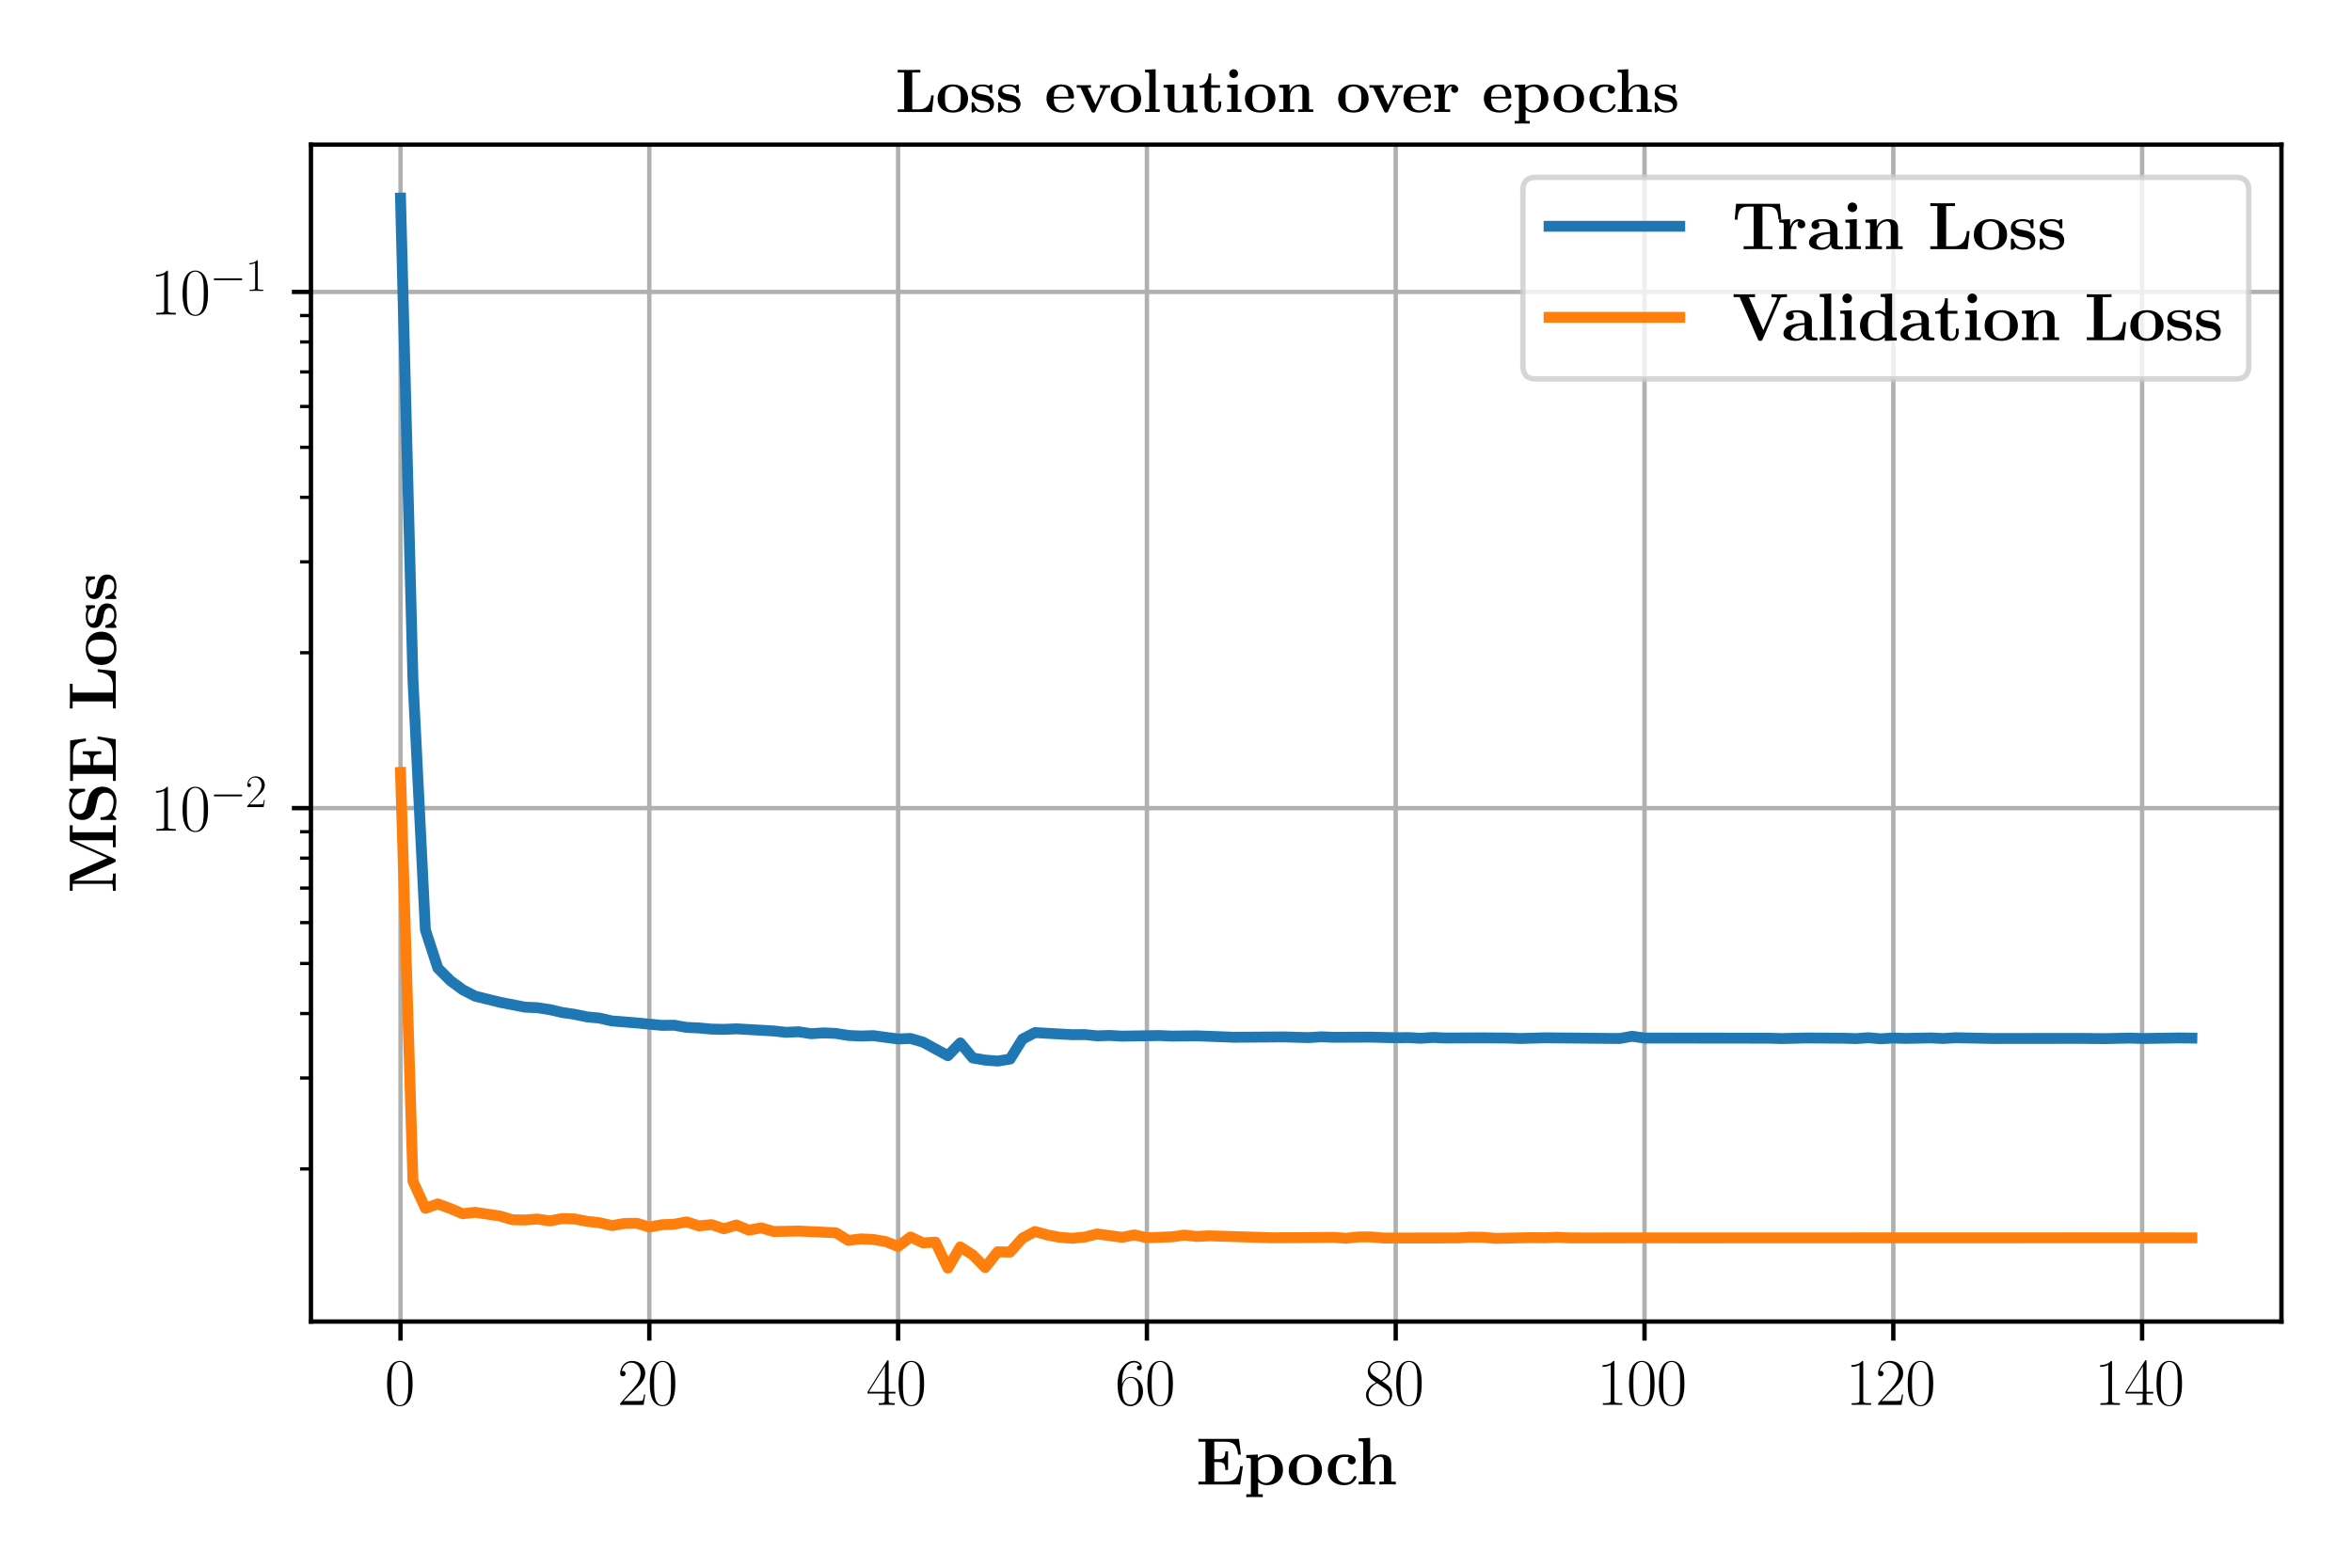 <?xml version="1.0" encoding="utf-8" standalone="no"?>
<!DOCTYPE svg PUBLIC "-//W3C//DTD SVG 1.1//EN"
  "http://www.w3.org/Graphics/SVG/1.1/DTD/svg11.dtd">
<svg xmlns:xlink="http://www.w3.org/1999/xlink" width="432pt" height="288pt" viewBox="0 0 432 288" xmlns="http://www.w3.org/2000/svg" version="1.1">
 <defs>
  <style type="text/css">*{stroke-linejoin: round; stroke-linecap: butt}</style>
 </defs>
 <g id="figure_1">
  <g id="patch_1">
   <path d="M 0 288 
L 432 288 
L 432 0 
L 0 0 
z
" style="fill: #ffffff"/>
  </g>
  <g id="axes_1">
   <g id="patch_2">
    <path d="M 57.113 242.786 
L 419.04 242.786 
L 419.04 26.57 
L 57.113 26.57 
z
" style="fill: #ffffff"/>
   </g>
   <g id="matplotlib.axis_1">
    <g id="xtick_1">
     <g id="line2d_1">
      <path d="M 73.565 242.786 
L 73.565 26.57 
" clip-path="url(#p90c36422e4)" style="fill: none; stroke: #b0b0b0; stroke-width: 0.8; stroke-linecap: square"/>
     </g>
     <g id="line2d_2">
      <defs>
       <path id="m8ba333378e" d="M 0 0 
L 0 3.5 
" style="stroke: #000000; stroke-width: 0.8"/>
      </defs>
      <g>
       <use xlink:href="#m8ba333378e" x="73.565" y="242.786" style="stroke: #000000; stroke-width: 0.8"/>
      </g>
     </g>
     <g id="text_1">
      <!-- $\mathdefault{0}$ -->
      <g transform="translate(70.638 258.089) scale(0.12 -0.12)">
       <defs>
        <path id="CMR17-30" d="M 2688 2038 
C 2688 2430 2682 3099 2413 3613 
C 2176 4063 1798 4224 1466 4224 
C 1158 4224 768 4082 525 3620 
C 269 3137 243 2539 243 2038 
C 243 1671 250 1112 448 623 
C 723 -39 1216 -128 1466 -128 
C 1760 -128 2208 -7 2470 604 
C 2662 1048 2688 1568 2688 2038 
z
M 1466 -26 
C 1056 -26 813 328 723 816 
C 653 1196 653 1749 653 2109 
C 653 2604 653 3015 736 3407 
C 858 3954 1216 4121 1466 4121 
C 1728 4121 2067 3947 2189 3420 
C 2272 3054 2278 2623 2278 2109 
C 2278 1691 2278 1176 2202 797 
C 2067 96 1690 -26 1466 -26 
z
" transform="scale(0.016)"/>
       </defs>
       <use xlink:href="#CMR17-30" transform="scale(0.996)"/>
      </g>
     </g>
    </g>
    <g id="xtick_2">
     <g id="line2d_3">
      <path d="M 119.262 242.786 
L 119.262 26.57 
" clip-path="url(#p90c36422e4)" style="fill: none; stroke: #b0b0b0; stroke-width: 0.8; stroke-linecap: square"/>
     </g>
     <g id="line2d_4">
      <g>
       <use xlink:href="#m8ba333378e" x="119.262" y="242.786" style="stroke: #000000; stroke-width: 0.8"/>
      </g>
     </g>
     <g id="text_2">
      <!-- $\mathdefault{20}$ -->
      <g transform="translate(113.409 258.089) scale(0.12 -0.12)">
       <defs>
        <path id="CMR17-32" d="M 2669 990 
L 2554 990 
C 2490 537 2438 460 2413 422 
C 2381 371 1920 371 1830 371 
L 602 371 
C 832 620 1280 1073 1824 1596 
C 2214 1966 2669 2400 2669 3033 
C 2669 3788 2067 4224 1395 4224 
C 691 4224 262 3603 262 3027 
C 262 2777 448 2745 525 2745 
C 589 2745 781 2783 781 3007 
C 781 3206 614 3264 525 3264 
C 486 3264 448 3257 422 3244 
C 544 3788 915 4057 1306 4057 
C 1862 4057 2227 3616 2227 3033 
C 2227 2477 1901 1998 1536 1583 
L 262 147 
L 262 0 
L 2515 0 
L 2669 990 
z
" transform="scale(0.016)"/>
       </defs>
       <use xlink:href="#CMR17-32" transform="scale(0.996)"/>
       <use xlink:href="#CMR17-30" transform="translate(45.69 0) scale(0.996)"/>
      </g>
     </g>
    </g>
    <g id="xtick_3">
     <g id="line2d_5">
      <path d="M 164.96 242.786 
L 164.96 26.57 
" clip-path="url(#p90c36422e4)" style="fill: none; stroke: #b0b0b0; stroke-width: 0.8; stroke-linecap: square"/>
     </g>
     <g id="line2d_6">
      <g>
       <use xlink:href="#m8ba333378e" x="164.96" y="242.786" style="stroke: #000000; stroke-width: 0.8"/>
      </g>
     </g>
     <g id="text_3">
      <!-- $\mathdefault{40}$ -->
      <g transform="translate(159.107 258.089) scale(0.12 -0.12)">
       <defs>
        <path id="CMR17-34" d="M 2150 4147 
C 2150 4281 2144 4288 2029 4288 
L 128 1254 
L 128 1088 
L 1779 1088 
L 1779 460 
C 1779 230 1766 166 1318 166 
L 1197 166 
L 1197 0 
C 1402 12 1747 12 1965 12 
C 2182 12 2528 12 2733 0 
L 2733 166 
L 2611 166 
C 2163 166 2150 230 2150 460 
L 2150 1088 
L 2803 1088 
L 2803 1254 
L 2150 1254 
L 2150 4147 
z
M 1798 3723 
L 1798 1254 
L 256 1254 
L 1798 3723 
z
" transform="scale(0.016)"/>
       </defs>
       <use xlink:href="#CMR17-34" transform="scale(0.996)"/>
       <use xlink:href="#CMR17-30" transform="translate(45.69 0) scale(0.996)"/>
      </g>
     </g>
    </g>
    <g id="xtick_4">
     <g id="line2d_7">
      <path d="M 210.658 242.786 
L 210.658 26.57 
" clip-path="url(#p90c36422e4)" style="fill: none; stroke: #b0b0b0; stroke-width: 0.8; stroke-linecap: square"/>
     </g>
     <g id="line2d_8">
      <g>
       <use xlink:href="#m8ba333378e" x="210.658" y="242.786" style="stroke: #000000; stroke-width: 0.8"/>
      </g>
     </g>
     <g id="text_4">
      <!-- $\mathdefault{60}$ -->
      <g transform="translate(204.805 258.089) scale(0.12 -0.12)">
       <defs>
        <path id="CMR17-36" d="M 678 2198 
C 678 3712 1395 4076 1811 4076 
C 1946 4076 2272 4049 2400 3782 
C 2298 3782 2106 3782 2106 3558 
C 2106 3385 2246 3328 2336 3328 
C 2394 3328 2566 3353 2566 3571 
C 2566 3987 2246 4224 1805 4224 
C 1043 4224 243 3411 243 2011 
C 243 257 966 -128 1478 -128 
C 2099 -128 2688 431 2688 1295 
C 2688 2101 2170 2688 1517 2688 
C 1126 2688 838 2430 678 1979 
L 678 2198 
z
M 1478 25 
C 691 25 691 1212 691 1450 
C 691 1914 909 2585 1504 2585 
C 1613 2585 1926 2585 2138 2140 
C 2253 1889 2253 1624 2253 1302 
C 2253 954 2253 696 2118 438 
C 1978 173 1773 25 1478 25 
z
" transform="scale(0.016)"/>
       </defs>
       <use xlink:href="#CMR17-36" transform="scale(0.996)"/>
       <use xlink:href="#CMR17-30" transform="translate(45.69 0) scale(0.996)"/>
      </g>
     </g>
    </g>
    <g id="xtick_5">
     <g id="line2d_9">
      <path d="M 256.356 242.786 
L 256.356 26.57 
" clip-path="url(#p90c36422e4)" style="fill: none; stroke: #b0b0b0; stroke-width: 0.8; stroke-linecap: square"/>
     </g>
     <g id="line2d_10">
      <g>
       <use xlink:href="#m8ba333378e" x="256.356" y="242.786" style="stroke: #000000; stroke-width: 0.8"/>
      </g>
     </g>
     <g id="text_5">
      <!-- $\mathdefault{80}$ -->
      <g transform="translate(250.503 258.089) scale(0.12 -0.12)">
       <defs>
        <path id="CMR17-38" d="M 1741 2289 
C 2144 2494 2554 2803 2554 3298 
C 2554 3884 1990 4224 1472 4224 
C 890 4224 378 3800 378 3215 
C 378 3054 416 2777 666 2533 
C 730 2469 998 2276 1171 2154 
C 883 2006 211 1652 211 945 
C 211 282 838 -128 1459 -128 
C 2144 -128 2720 366 2720 1022 
C 2720 1607 2330 1877 2074 2051 
L 1741 2289 
z
M 902 2855 
C 851 2887 595 3086 595 3388 
C 595 3781 998 4076 1459 4076 
C 1965 4076 2336 3716 2336 3298 
C 2336 2700 1670 2359 1638 2359 
C 1632 2359 1626 2359 1574 2398 
L 902 2855 
z
M 2080 1536 
C 2176 1466 2483 1253 2483 861 
C 2483 385 2010 25 1472 25 
C 890 25 448 443 448 951 
C 448 1459 838 1884 1280 2083 
L 2080 1536 
z
" transform="scale(0.016)"/>
       </defs>
       <use xlink:href="#CMR17-38" transform="scale(0.996)"/>
       <use xlink:href="#CMR17-30" transform="translate(45.69 0) scale(0.996)"/>
      </g>
     </g>
    </g>
    <g id="xtick_6">
     <g id="line2d_11">
      <path d="M 302.054 242.786 
L 302.054 26.57 
" clip-path="url(#p90c36422e4)" style="fill: none; stroke: #b0b0b0; stroke-width: 0.8; stroke-linecap: square"/>
     </g>
     <g id="line2d_12">
      <g>
       <use xlink:href="#m8ba333378e" x="302.054" y="242.786" style="stroke: #000000; stroke-width: 0.8"/>
      </g>
     </g>
     <g id="text_6">
      <!-- $\mathdefault{100}$ -->
      <g transform="translate(293.274 258.089) scale(0.12 -0.12)">
       <defs>
        <path id="CMR17-31" d="M 1702 4083 
C 1702 4217 1696 4224 1606 4224 
C 1357 3927 979 3833 621 3820 
C 602 3820 570 3820 563 3808 
C 557 3795 557 3782 557 3648 
C 755 3648 1088 3686 1344 3839 
L 1344 467 
C 1344 243 1331 166 781 166 
L 589 166 
L 589 0 
C 896 6 1216 12 1523 12 
C 1830 12 2150 6 2458 0 
L 2458 166 
L 2266 166 
C 1715 166 1702 236 1702 467 
L 1702 4083 
z
" transform="scale(0.016)"/>
       </defs>
       <use xlink:href="#CMR17-31" transform="scale(0.996)"/>
       <use xlink:href="#CMR17-30" transform="translate(45.69 0) scale(0.996)"/>
       <use xlink:href="#CMR17-30" transform="translate(91.381 0) scale(0.996)"/>
      </g>
     </g>
    </g>
    <g id="xtick_7">
     <g id="line2d_13">
      <path d="M 347.751 242.786 
L 347.751 26.57 
" clip-path="url(#p90c36422e4)" style="fill: none; stroke: #b0b0b0; stroke-width: 0.8; stroke-linecap: square"/>
     </g>
     <g id="line2d_14">
      <g>
       <use xlink:href="#m8ba333378e" x="347.751" y="242.786" style="stroke: #000000; stroke-width: 0.8"/>
      </g>
     </g>
     <g id="text_7">
      <!-- $\mathdefault{120}$ -->
      <g transform="translate(338.972 258.089) scale(0.12 -0.12)">
       <use xlink:href="#CMR17-31" transform="scale(0.996)"/>
       <use xlink:href="#CMR17-32" transform="translate(45.69 0) scale(0.996)"/>
       <use xlink:href="#CMR17-30" transform="translate(91.381 0) scale(0.996)"/>
      </g>
     </g>
    </g>
    <g id="xtick_8">
     <g id="line2d_15">
      <path d="M 393.449 242.786 
L 393.449 26.57 
" clip-path="url(#p90c36422e4)" style="fill: none; stroke: #b0b0b0; stroke-width: 0.8; stroke-linecap: square"/>
     </g>
     <g id="line2d_16">
      <g>
       <use xlink:href="#m8ba333378e" x="393.449" y="242.786" style="stroke: #000000; stroke-width: 0.8"/>
      </g>
     </g>
     <g id="text_8">
      <!-- $\mathdefault{140}$ -->
      <g transform="translate(384.67 258.089) scale(0.12 -0.12)">
       <use xlink:href="#CMR17-31" transform="scale(0.996)"/>
       <use xlink:href="#CMR17-34" transform="translate(45.69 0) scale(0.996)"/>
       <use xlink:href="#CMR17-30" transform="translate(91.381 0) scale(0.996)"/>
      </g>
     </g>
    </g>
    <g id="text_9">
     <!-- \textbf{Epoch} -->
     <g transform="translate(219.653 272.715) scale(0.12 -0.12)">
      <defs>
       <path id="CMBX12-45" d="M 4518 1753 
L 4250 1753 
C 4115 783 3878 275 2765 275 
L 1766 275 
L 1766 2156 
L 2144 2156 
C 2758 2156 2822 1889 2822 1395 
L 3091 1395 
L 3091 3177 
L 2822 3177 
C 2822 2699 2758 2432 2144 2432 
L 1766 2432 
L 1766 4108 
L 2765 4108 
C 3744 4108 3955 3694 4051 2871 
L 4320 2871 
L 4134 4383 
L 243 4383 
L 243 4108 
L 922 4108 
L 922 275 
L 243 275 
L 243 0 
L 4243 0 
L 4518 1753 
z
" transform="scale(0.016)"/>
       <path id="CMBX12-70" d="M 1805 -941 
L 1363 -941 
L 1363 237 
C 1523 96 1805 -64 2189 -64 
C 3066 -64 3750 470 3750 1414 
C 3750 2306 3155 2880 2291 2880 
C 1914 2880 1587 2751 1331 2546 
L 1331 2880 
L 224 2828 
L 224 2552 
C 621 2552 666 2552 666 2300 
L 666 -941 
L 224 -941 
L 224 -1216 
C 371 -1204 832 -1204 1011 -1204 
C 1190 -1204 1658 -1204 1805 -1216 
L 1805 -941 
z
M 1363 2235 
C 1600 2546 1939 2649 2189 2649 
C 2605 2649 2982 2268 2982 1414 
C 2982 476 2522 147 2112 147 
C 1837 147 1562 289 1363 593 
L 1363 2235 
z
" transform="scale(0.016)"/>
       <path id="CMBX12-6f" d="M 3392 1379 
C 3392 2245 2803 2880 1798 2880 
C 755 2880 198 2213 198 1379 
C 198 538 787 -64 1792 -64 
C 2835 -64 3392 570 3392 1379 
z
M 1798 166 
C 966 166 966 917 966 1443 
C 966 1744 966 2065 1088 2296 
C 1229 2553 1517 2668 1792 2668 
C 2157 2668 2387 2495 2496 2315 
C 2624 2084 2624 1751 2624 1443 
C 2624 910 2624 166 1798 166 
z
" transform="scale(0.016)"/>
       <path id="CMBX12-63" d="M 2995 724 
C 2995 801 2925 801 2861 801 
C 2758 801 2752 795 2720 718 
C 2675 596 2502 166 1914 166 
C 1011 166 1011 1141 1011 1430 
C 1011 1808 1018 2649 1856 2649 
C 1901 2649 2278 2636 2278 2604 
C 2278 2598 2272 2591 2259 2585 
C 2240 2566 2157 2469 2157 2309 
C 2157 2039 2374 1930 2534 1930 
C 2669 1930 2912 2014 2912 2315 
C 2912 2841 2176 2880 1830 2880 
C 691 2880 243 2136 243 1398 
C 243 525 851 -64 1792 -64 
C 2797 -64 2995 679 2995 724 
z
" transform="scale(0.016)"/>
       <path id="CMBX12-68" d="M 3398 1958 
C 3398 2566 3136 2880 2432 2880 
C 1786 2880 1472 2425 1382 2233 
L 1376 2233 
L 1376 4480 
L 269 4428 
L 269 4153 
C 666 4153 710 4153 710 3896 
L 710 275 
L 269 275 
L 269 0 
C 416 12 877 12 1056 12 
C 1235 12 1702 12 1850 0 
L 1850 275 
L 1408 275 
L 1408 1638 
C 1408 2329 1920 2668 2330 2668 
C 2566 2668 2701 2515 2701 2028 
L 2701 275 
L 2259 275 
L 2259 0 
C 2406 12 2867 12 3046 12 
C 3226 12 3693 12 3840 0 
L 3840 275 
L 3398 275 
L 3398 1958 
z
" transform="scale(0.016)"/>
      </defs>
      <use xlink:href="#CMBX12-45" transform="scale(0.996)"/>
      <use xlink:href="#CMBX12-70" transform="translate(73.567 0) scale(0.996)"/>
      <use xlink:href="#CMBX12-6f" transform="translate(138.947 0) scale(0.996)"/>
      <use xlink:href="#CMBX12-63" transform="translate(198.1 0) scale(0.996)"/>
      <use xlink:href="#CMBX12-68" transform="translate(244.8 0) scale(0.996)"/>
     </g>
    </g>
   </g>
   <g id="matplotlib.axis_2">
    <g id="ytick_1">
     <g id="line2d_17">
      <path d="M 57.113 148.459 
L 419.04 148.459 
" clip-path="url(#p90c36422e4)" style="fill: none; stroke: #b0b0b0; stroke-width: 0.8; stroke-linecap: square"/>
     </g>
     <g id="line2d_18">
      <defs>
       <path id="ma8c84642c5" d="M 0 0 
L -3.5 0 
" style="stroke: #000000; stroke-width: 0.8"/>
      </defs>
      <g>
       <use xlink:href="#ma8c84642c5" x="57.113" y="148.459" style="stroke: #000000; stroke-width: 0.8"/>
      </g>
     </g>
     <g id="text_10">
      <!-- $\mathdefault{10^{-2}}$ -->
      <g transform="translate(27.587 152.61) scale(0.12 -0.12)">
       <defs>
        <path id="CMSY10-0" d="M 4218 1472 
C 4326 1472 4442 1472 4442 1600 
C 4442 1728 4326 1728 4218 1728 
L 755 1728 
C 646 1728 531 1728 531 1600 
C 531 1472 646 1472 755 1472 
L 4218 1472 
z
" transform="scale(0.016)"/>
       </defs>
       <use xlink:href="#CMR17-31" transform="scale(0.996)"/>
       <use xlink:href="#CMR17-30" transform="translate(45.69 0) scale(0.996)"/>
       <use xlink:href="#CMSY10-0" transform="translate(91.381 36.154) scale(0.697)"/>
       <use xlink:href="#CMR17-32" transform="translate(145.622 36.154) scale(0.697)"/>
      </g>
     </g>
    </g>
    <g id="ytick_2">
     <g id="line2d_19">
      <path d="M 57.113 53.633 
L 419.04 53.633 
" clip-path="url(#p90c36422e4)" style="fill: none; stroke: #b0b0b0; stroke-width: 0.8; stroke-linecap: square"/>
     </g>
     <g id="line2d_20">
      <g>
       <use xlink:href="#ma8c84642c5" x="57.113" y="53.633" style="stroke: #000000; stroke-width: 0.8"/>
      </g>
     </g>
     <g id="text_11">
      <!-- $\mathdefault{10^{-1}}$ -->
      <g transform="translate(27.587 57.784) scale(0.12 -0.12)">
       <use xlink:href="#CMR17-31" transform="scale(0.996)"/>
       <use xlink:href="#CMR17-30" transform="translate(45.69 0) scale(0.996)"/>
       <use xlink:href="#CMSY10-0" transform="translate(91.381 36.154) scale(0.697)"/>
       <use xlink:href="#CMR17-31" transform="translate(145.622 36.154) scale(0.697)"/>
      </g>
     </g>
    </g>
    <g id="ytick_3">
     <g id="line2d_21">
      <defs>
       <path id="m2c2a818f46" d="M 0 0 
L -2 0 
" style="stroke: #000000; stroke-width: 0.6"/>
      </defs>
      <g>
       <use xlink:href="#m2c2a818f46" x="57.113" y="214.739" style="stroke: #000000; stroke-width: 0.6"/>
      </g>
     </g>
    </g>
    <g id="ytick_4">
     <g id="line2d_22">
      <g>
       <use xlink:href="#m2c2a818f46" x="57.113" y="198.041" style="stroke: #000000; stroke-width: 0.6"/>
      </g>
     </g>
    </g>
    <g id="ytick_5">
     <g id="line2d_23">
      <g>
       <use xlink:href="#m2c2a818f46" x="57.113" y="186.194" style="stroke: #000000; stroke-width: 0.6"/>
      </g>
     </g>
    </g>
    <g id="ytick_6">
     <g id="line2d_24">
      <g>
       <use xlink:href="#m2c2a818f46" x="57.113" y="177.004" style="stroke: #000000; stroke-width: 0.6"/>
      </g>
     </g>
    </g>
    <g id="ytick_7">
     <g id="line2d_25">
      <g>
       <use xlink:href="#m2c2a818f46" x="57.113" y="169.496" style="stroke: #000000; stroke-width: 0.6"/>
      </g>
     </g>
    </g>
    <g id="ytick_8">
     <g id="line2d_26">
      <g>
       <use xlink:href="#m2c2a818f46" x="57.113" y="163.147" style="stroke: #000000; stroke-width: 0.6"/>
      </g>
     </g>
    </g>
    <g id="ytick_9">
     <g id="line2d_27">
      <g>
       <use xlink:href="#m2c2a818f46" x="57.113" y="157.648" style="stroke: #000000; stroke-width: 0.6"/>
      </g>
     </g>
    </g>
    <g id="ytick_10">
     <g id="line2d_28">
      <g>
       <use xlink:href="#m2c2a818f46" x="57.113" y="152.798" style="stroke: #000000; stroke-width: 0.6"/>
      </g>
     </g>
    </g>
    <g id="ytick_11">
     <g id="line2d_29">
      <g>
       <use xlink:href="#m2c2a818f46" x="57.113" y="119.913" style="stroke: #000000; stroke-width: 0.6"/>
      </g>
     </g>
    </g>
    <g id="ytick_12">
     <g id="line2d_30">
      <g>
       <use xlink:href="#m2c2a818f46" x="57.113" y="103.215" style="stroke: #000000; stroke-width: 0.6"/>
      </g>
     </g>
    </g>
    <g id="ytick_13">
     <g id="line2d_31">
      <g>
       <use xlink:href="#m2c2a818f46" x="57.113" y="91.368" style="stroke: #000000; stroke-width: 0.6"/>
      </g>
     </g>
    </g>
    <g id="ytick_14">
     <g id="line2d_32">
      <g>
       <use xlink:href="#m2c2a818f46" x="57.113" y="82.178" style="stroke: #000000; stroke-width: 0.6"/>
      </g>
     </g>
    </g>
    <g id="ytick_15">
     <g id="line2d_33">
      <g>
       <use xlink:href="#m2c2a818f46" x="57.113" y="74.67" style="stroke: #000000; stroke-width: 0.6"/>
      </g>
     </g>
    </g>
    <g id="ytick_16">
     <g id="line2d_34">
      <g>
       <use xlink:href="#m2c2a818f46" x="57.113" y="68.321" style="stroke: #000000; stroke-width: 0.6"/>
      </g>
     </g>
    </g>
    <g id="ytick_17">
     <g id="line2d_35">
      <g>
       <use xlink:href="#m2c2a818f46" x="57.113" y="62.822" style="stroke: #000000; stroke-width: 0.6"/>
      </g>
     </g>
    </g>
    <g id="ytick_18">
     <g id="line2d_36">
      <g>
       <use xlink:href="#m2c2a818f46" x="57.113" y="57.972" style="stroke: #000000; stroke-width: 0.6"/>
      </g>
     </g>
    </g>
    <g id="text_12">
     <!-- \textbf{MSE Loss} -->
     <g transform="translate(21.262 164.157) rotate(-90) scale(0.12 -0.12)">
      <defs>
       <path id="CMBX12-4d" d="M 3411 816 
L 1875 4281 
C 1818 4416 1760 4416 1626 4416 
L 262 4416 
L 262 4140 
L 941 4140 
L 941 468 
C 941 326 934 320 768 294 
C 653 281 525 275 410 275 
L 262 275 
L 262 0 
C 410 12 909 12 1088 12 
C 1267 12 1773 12 1920 0 
L 1920 275 
L 1773 275 
C 1600 275 1587 275 1434 294 
C 1248 320 1242 326 1242 468 
L 1242 4063 
L 1248 4063 
L 2989 134 
C 3021 64 3059 0 3168 0 
C 3277 0 3315 64 3347 134 
L 5120 4140 
L 5126 4140 
L 5126 275 
L 4448 275 
L 4448 0 
C 4621 12 5286 12 5504 12 
C 5722 12 6387 12 6560 0 
L 6560 275 
L 5882 275 
L 5882 4140 
L 6560 4140 
L 6560 4416 
L 5197 4416 
C 5062 4416 5005 4416 4947 4281 
L 3411 816 
z
" transform="scale(0.016)"/>
       <path id="CMBX12-53" d="M 1626 2828 
C 992 2969 973 3430 973 3520 
C 973 3846 1184 4223 1805 4223 
C 2426 4223 2982 3923 3117 3084 
C 3136 2950 3136 2944 3258 2944 
C 3392 2944 3392 2963 3392 3110 
L 3392 4313 
C 3392 4435 3392 4480 3296 4480 
C 3251 4480 3232 4473 3174 4409 
L 2899 4096 
C 2739 4230 2419 4480 1798 4480 
C 883 4480 397 3904 397 3206 
C 397 2777 627 2476 717 2387 
C 1050 2054 1229 2016 1894 1868 
C 2534 1728 2611 1715 2752 1580 
C 2835 1497 3021 1318 3021 992 
C 3021 716 2886 211 2170 211 
C 1606 211 717 403 666 1337 
C 659 1452 659 1472 531 1472 
C 397 1472 397 1452 397 1305 
L 397 102 
C 397 -20 397 -64 493 -64 
C 538 -64 544 -58 608 0 
C 678 70 736 153 896 313 
C 1267 19 1792 -64 2176 -64 
C 3174 -64 3597 614 3597 1292 
C 3597 1894 3200 2470 2502 2630 
L 1626 2828 
z
" transform="scale(0.016)"/>
       <path id="CMBX12-4c" d="M 4019 1737 
L 3750 1737 
C 3706 1293 3603 275 2451 275 
L 1766 275 
L 1766 4140 
L 2618 4140 
L 2618 4416 
C 2304 4403 1734 4403 1395 4403 
C 1158 4403 429 4403 243 4416 
L 243 4140 
L 922 4140 
L 922 275 
L 243 275 
L 243 0 
L 3834 0 
L 4019 1737 
z
" transform="scale(0.016)"/>
       <path id="CMBX12-73" d="M 2413 2713 
C 2413 2835 2413 2880 2317 2880 
C 2278 2880 2266 2880 2170 2822 
C 2144 2803 2074 2758 2042 2739 
C 1862 2841 1626 2880 1395 2880 
C 1203 2880 243 2880 243 2046 
C 243 1372 1037 1231 1235 1199 
C 1408 1167 1619 1128 1645 1128 
C 1901 1071 2157 910 2157 641 
C 2157 147 1574 147 1440 147 
C 1114 147 710 249 531 872 
C 493 1000 486 1006 378 1006 
C 243 1006 243 987 243 840 
L 243 102 
C 243 -20 243 -64 339 -64 
C 384 -64 397 -64 525 38 
L 691 160 
C 979 -64 1325 -64 1440 -64 
C 1792 -64 2592 12 2592 865 
C 2592 1173 2426 1385 2298 1500 
C 2035 1719 1818 1757 1472 1821 
C 1062 1892 678 1962 678 2270 
C 678 2687 1248 2687 1382 2687 
C 2093 2687 2131 2238 2144 2078 
C 2150 1995 2202 1995 2278 1995 
C 2413 1995 2413 2014 2413 2161 
L 2413 2713 
z
" transform="scale(0.016)"/>
      </defs>
      <use xlink:href="#CMBX12-4d" transform="scale(0.996)"/>
      <use xlink:href="#CMBX12-53" transform="translate(106.314 0) scale(0.996)"/>
      <use xlink:href="#CMBX12-45" transform="translate(168.581 0) scale(0.996)"/>
      <use xlink:href="#CMBX12-4c" transform="translate(279.508 0) scale(0.996)"/>
      <use xlink:href="#CMBX12-6f" transform="translate(346.848 0) scale(0.996)"/>
      <use xlink:href="#CMBX12-73" transform="translate(402.888 0) scale(0.996)"/>
      <use xlink:href="#CMBX12-73" transform="translate(447.097 0) scale(0.996)"/>
     </g>
    </g>
   </g>
   <g id="line2d_37">
    <path d="M 73.565 36.398 
L 75.85 124.899 
L 78.134 170.831 
L 80.419 177.851 
L 82.704 180.143 
L 84.989 181.829 
L 87.274 183.006 
L 91.844 184.133 
L 96.414 185.022 
L 98.698 185.129 
L 100.983 185.479 
L 103.268 186.003 
L 105.553 186.346 
L 107.838 186.817 
L 110.123 187.034 
L 112.408 187.56 
L 116.978 187.927 
L 121.547 188.37 
L 123.832 188.343 
L 126.117 188.747 
L 128.402 188.846 
L 130.687 189.06 
L 132.972 189.104 
L 135.257 189.008 
L 142.111 189.399 
L 144.396 189.653 
L 146.681 189.543 
L 148.966 189.899 
L 151.251 189.753 
L 153.536 189.847 
L 155.821 190.223 
L 158.106 190.33 
L 160.39 190.259 
L 164.96 190.871 
L 167.245 190.778 
L 169.53 191.449 
L 174.1 193.943 
L 176.385 191.593 
L 178.67 194.358 
L 180.954 194.744 
L 183.239 194.929 
L 185.524 194.563 
L 187.809 190.887 
L 190.094 189.7 
L 196.949 190.081 
L 199.234 190.063 
L 201.518 190.296 
L 203.803 190.225 
L 206.088 190.35 
L 212.943 190.242 
L 215.228 190.343 
L 219.798 190.293 
L 226.652 190.555 
L 235.792 190.494 
L 240.362 190.621 
L 242.647 190.471 
L 244.931 190.561 
L 251.786 190.532 
L 256.356 190.648 
L 258.641 190.615 
L 260.926 190.742 
L 263.211 190.59 
L 265.495 190.695 
L 272.35 190.666 
L 276.92 190.7 
L 279.205 190.784 
L 283.775 190.655 
L 297.484 190.786 
L 299.769 190.375 
L 302.054 190.699 
L 324.903 190.726 
L 327.187 190.797 
L 331.757 190.684 
L 338.612 190.734 
L 340.897 190.805 
L 343.182 190.641 
L 345.467 190.839 
L 347.751 190.688 
L 350.036 190.77 
L 354.606 190.675 
L 356.891 190.787 
L 359.176 190.641 
L 366.031 190.782 
L 382.025 190.763 
L 386.595 190.811 
L 391.164 190.704 
L 393.449 190.784 
L 400.304 190.679 
L 402.589 190.711 
L 402.589 190.711 
" clip-path="url(#p90c36422e4)" style="fill: none; stroke: #1f77b4; stroke-width: 2; stroke-linecap: square"/>
   </g>
   <g id="line2d_38">
    <path d="M 73.565 141.904 
L 75.85 217.011 
L 78.134 221.977 
L 80.419 221.173 
L 82.704 222.013 
L 84.989 222.98 
L 87.274 222.714 
L 91.844 223.401 
L 94.129 224.082 
L 96.414 224.124 
L 98.698 223.948 
L 100.983 224.3 
L 103.268 223.857 
L 105.553 223.938 
L 107.838 224.379 
L 110.123 224.628 
L 112.408 225.155 
L 114.693 224.763 
L 116.978 224.73 
L 119.262 225.419 
L 121.547 225 
L 123.832 224.904 
L 126.117 224.477 
L 128.402 225.208 
L 130.687 224.977 
L 132.972 225.74 
L 135.257 225.043 
L 137.542 225.991 
L 139.826 225.574 
L 142.111 226.244 
L 146.681 226.156 
L 153.536 226.478 
L 155.821 227.884 
L 158.106 227.592 
L 160.39 227.702 
L 162.675 228.087 
L 164.96 228.986 
L 167.245 227.247 
L 169.53 228.328 
L 171.815 228.197 
L 174.1 232.958 
L 176.385 229.081 
L 178.67 230.537 
L 180.954 232.852 
L 183.239 229.967 
L 185.524 230.023 
L 187.809 227.454 
L 190.094 226.242 
L 192.379 226.877 
L 194.664 227.31 
L 196.949 227.483 
L 199.234 227.259 
L 201.518 226.691 
L 206.088 227.307 
L 208.373 226.863 
L 210.658 227.391 
L 215.228 227.216 
L 217.513 226.903 
L 219.798 227.149 
L 222.082 227.032 
L 233.507 227.388 
L 238.077 227.375 
L 244.931 227.311 
L 247.216 227.482 
L 249.501 227.237 
L 251.786 227.24 
L 254.071 227.439 
L 267.78 227.421 
L 270.065 227.271 
L 272.35 227.297 
L 274.635 227.5 
L 281.49 227.364 
L 283.775 227.398 
L 286.059 227.296 
L 288.344 227.418 
L 292.914 227.421 
L 299.769 227.41 
L 311.193 227.414 
L 375.17 227.401 
L 382.025 227.393 
L 402.589 227.411 
L 402.589 227.411 
" clip-path="url(#p90c36422e4)" style="fill: none; stroke: #ff7f0e; stroke-width: 2; stroke-linecap: square"/>
   </g>
   <g id="patch_3">
    <path d="M 57.113 242.786 
L 57.113 26.57 
" style="fill: none; stroke: #000000; stroke-width: 0.8; stroke-linejoin: miter; stroke-linecap: square"/>
   </g>
   <g id="patch_4">
    <path d="M 419.04 242.786 
L 419.04 26.57 
" style="fill: none; stroke: #000000; stroke-width: 0.8; stroke-linejoin: miter; stroke-linecap: square"/>
   </g>
   <g id="patch_5">
    <path d="M 57.113 242.786 
L 419.04 242.786 
" style="fill: none; stroke: #000000; stroke-width: 0.8; stroke-linejoin: miter; stroke-linecap: square"/>
   </g>
   <g id="patch_6">
    <path d="M 57.113 26.57 
L 419.04 26.57 
" style="fill: none; stroke: #000000; stroke-width: 0.8; stroke-linejoin: miter; stroke-linecap: square"/>
   </g>
   <g id="text_13">
    <!-- \textbf{Loss evolution over epochs} -->
    <g transform="translate(164.46 20.57) scale(0.11 -0.11)">
     <defs>
      <path id="CMBX12-65" d="M 2893 1408 
C 3040 1408 3078 1408 3078 1568 
C 3078 1758 3034 2232 2739 2529 
C 2470 2796 2112 2880 1741 2880 
C 742 2880 198 2232 198 1433 
C 198 523 858 -64 1824 -64 
C 2790 -64 3078 621 3078 731 
C 3078 829 2982 829 2944 829 
C 2842 829 2835 809 2797 725 
C 2630 302 2208 166 1901 166 
C 973 166 966 1043 966 1408 
L 2893 1408 
z
M 966 1593 
C 979 1852 986 2099 1120 2327 
C 1242 2529 1466 2668 1741 2668 
C 2426 2668 2483 1909 2490 1593 
L 966 1593 
z
" transform="scale(0.016)"/>
      <path id="CMBX12-76" d="M 3168 2393 
C 3213 2489 3238 2540 3642 2540 
L 3642 2816 
C 3411 2803 3398 2803 3136 2803 
C 2963 2803 2950 2803 2586 2816 
L 2586 2540 
C 2758 2540 2899 2508 2899 2463 
C 2899 2457 2899 2451 2867 2386 
L 2118 737 
L 1293 2540 
L 1645 2540 
L 1645 2816 
C 1498 2803 1050 2803 877 2803 
C 691 2803 320 2803 154 2816 
L 154 2540 
L 557 2540 
L 1683 89 
C 1741 -32 1754 -64 1901 -64 
C 2003 -64 2054 -52 2112 76 
L 3168 2393 
z
" transform="scale(0.016)"/>
      <path id="CMBX12-6c" d="M 1389 4480 
L 282 4428 
L 282 4153 
C 678 4153 723 4153 723 3901 
L 723 275 
L 282 275 
L 282 0 
C 429 12 883 12 1056 12 
C 1229 12 1683 12 1830 0 
L 1830 275 
L 1389 275 
L 1389 4480 
z
" transform="scale(0.016)"/>
      <path id="CMBX12-75" d="M 2259 2828 
L 2259 2553 
C 2656 2553 2701 2553 2701 2301 
L 2701 1033 
C 2701 541 2413 147 1914 147 
C 1434 147 1408 308 1408 664 
L 1408 2880 
L 269 2828 
L 269 2553 
C 666 2553 710 2553 710 2301 
L 710 768 
C 710 121 1139 -64 1824 -64 
C 1978 -64 2451 -64 2726 457 
L 2733 457 
L 2733 -64 
L 3840 -26 
L 3840 250 
C 3443 250 3398 250 3398 502 
L 3398 2880 
L 2259 2828 
z
" transform="scale(0.016)"/>
      <path id="CMBX12-74" d="M 1350 2540 
L 2272 2540 
L 2272 2816 
L 1350 2816 
L 1350 4032 
L 1082 4032 
C 1075 3401 768 2771 134 2751 
L 134 2540 
L 653 2540 
L 653 761 
C 653 83 1178 -64 1638 -64 
C 2112 -64 2394 294 2394 768 
L 2394 1107 
L 2125 1107 
L 2125 774 
C 2125 352 1933 166 1734 166 
C 1350 166 1350 595 1350 742 
L 1350 2540 
z
" transform="scale(0.016)"/>
      <path id="CMBX12-69" d="M 1427 4019 
C 1427 4281 1216 4480 966 4480 
C 704 4480 506 4262 506 4019 
C 506 3775 704 3558 966 3558 
C 1216 3558 1427 3756 1427 4019 
z
M 301 2828 
L 301 2553 
C 678 2553 723 2553 723 2303 
L 723 275 
L 282 275 
L 282 0 
C 429 12 870 12 1043 12 
C 1222 12 1632 12 1786 0 
L 1786 275 
L 1389 275 
L 1389 2880 
L 301 2828 
z
" transform="scale(0.016)"/>
      <path id="CMBX12-6e" d="M 3398 1958 
C 3398 2566 3136 2880 2432 2880 
C 1971 2880 1574 2656 1357 2176 
L 1350 2176 
L 1350 2880 
L 269 2828 
L 269 2553 
C 666 2553 710 2553 710 2304 
L 710 275 
L 269 275 
L 269 0 
C 416 12 877 12 1056 12 
C 1235 12 1702 12 1850 0 
L 1850 275 
L 1408 275 
L 1408 1638 
C 1408 2329 1920 2668 2330 2668 
C 2566 2668 2701 2515 2701 2028 
L 2701 275 
L 2259 275 
L 2259 0 
C 2406 12 2867 12 3046 12 
C 3226 12 3693 12 3840 0 
L 3840 275 
L 3398 275 
L 3398 1958 
z
" transform="scale(0.016)"/>
      <path id="CMBX12-72" d="M 1331 1440 
C 1331 1651 1376 2668 2125 2668 
C 2035 2598 1990 2489 1990 2374 
C 1990 2112 2202 2003 2362 2003 
C 2522 2003 2733 2112 2733 2374 
C 2733 2700 2400 2880 2093 2880 
C 1587 2880 1370 2438 1280 2169 
L 1274 2169 
L 1274 2880 
L 224 2828 
L 224 2553 
C 621 2553 666 2553 666 2304 
L 666 275 
L 224 275 
L 224 0 
C 371 12 851 12 1030 12 
C 1216 12 1734 12 1888 0 
L 1888 275 
L 1331 275 
L 1331 1440 
z
" transform="scale(0.016)"/>
     </defs>
     <use xlink:href="#CMBX12-4c" transform="scale(0.996)"/>
     <use xlink:href="#CMBX12-6f" transform="translate(67.34 0) scale(0.996)"/>
     <use xlink:href="#CMBX12-73" transform="translate(123.38 0) scale(0.996)"/>
     <use xlink:href="#CMBX12-73" transform="translate(167.589 0) scale(0.996)"/>
     <use xlink:href="#CMBX12-65" transform="translate(249.159 0) scale(0.996)"/>
     <use xlink:href="#CMBX12-76" transform="translate(300.298 0) scale(0.996)"/>
     <use xlink:href="#CMBX12-6f" transform="translate(356.338 0) scale(0.996)"/>
     <use xlink:href="#CMBX12-6c" transform="translate(412.377 0) scale(0.996)"/>
     <use xlink:href="#CMBX12-75" transform="translate(443.511 0) scale(0.996)"/>
     <use xlink:href="#CMBX12-74" transform="translate(505.777 0) scale(0.996)"/>
     <use xlink:href="#CMBX12-69" transform="translate(549.364 0) scale(0.996)"/>
     <use xlink:href="#CMBX12-6f" transform="translate(580.497 0) scale(0.996)"/>
     <use xlink:href="#CMBX12-6e" transform="translate(636.537 0) scale(0.996)"/>
     <use xlink:href="#CMBX12-6f" transform="translate(736.163 0) scale(0.996)"/>
     <use xlink:href="#CMBX12-76" transform="translate(789.09 0) scale(0.996)"/>
     <use xlink:href="#CMBX12-65" transform="translate(845.13 0) scale(0.996)"/>
     <use xlink:href="#CMBX12-72" transform="translate(896.269 0) scale(0.996)"/>
     <use xlink:href="#CMBX12-65" transform="translate(979.406 0) scale(0.996)"/>
     <use xlink:href="#CMBX12-70" transform="translate(1030.546 0) scale(0.996)"/>
     <use xlink:href="#CMBX12-6f" transform="translate(1095.925 0) scale(0.996)"/>
     <use xlink:href="#CMBX12-63" transform="translate(1155.079 0) scale(0.996)"/>
     <use xlink:href="#CMBX12-68" transform="translate(1201.778 0) scale(0.996)"/>
     <use xlink:href="#CMBX12-73" transform="translate(1264.045 0) scale(0.996)"/>
    </g>
   </g>
   <g id="legend_1">
    <g id="patch_7">
     <path d="M 282.122 69.62 
L 410.64 69.62 
Q 413.04 69.62 413.04 67.22 
L 413.04 34.97 
Q 413.04 32.57 410.64 32.57 
L 282.122 32.57 
Q 279.722 32.57 279.722 34.97 
L 279.722 67.22 
Q 279.722 69.62 282.122 69.62 
z
" style="fill: #ffffff; opacity: 0.8; stroke: #cccccc; stroke-linejoin: miter"/>
    </g>
    <g id="line2d_39">
     <path d="M 284.522 41.57 
L 296.522 41.57 
L 308.522 41.57 
" style="fill: none; stroke: #1f77b4; stroke-width: 2; stroke-linecap: square"/>
    </g>
    <g id="text_14">
     <!-- \textbf{Train Loss} -->
     <g transform="translate(318.122 45.77) scale(0.12 -0.12)">
      <defs>
       <path id="CMBX12-54" d="M 4608 4358 
L 390 4358 
L 262 2833 
L 531 2833 
C 589 3535 640 4083 1562 4083 
L 2080 4083 
L 2080 275 
L 1114 275 
L 1114 0 
C 1626 12 2285 12 2502 12 
C 2893 12 3379 12 3891 0 
L 3891 275 
L 2925 275 
L 2925 4083 
L 3437 4083 
C 4358 4083 4410 3542 4467 2833 
L 4736 2833 
L 4608 4358 
z
" transform="scale(0.016)"/>
       <path id="CMBX12-61" d="M 2944 1894 
C 2944 2483 2477 2880 1574 2880 
C 1216 2880 461 2847 461 2310 
C 461 2041 666 1926 838 1926 
C 1030 1926 1216 2060 1216 2303 
C 1216 2425 1171 2540 1062 2611 
C 1274 2668 1427 2668 1549 2668 
C 1984 2668 2246 2425 2246 1900 
L 2246 1644 
C 1235 1644 218 1362 218 648 
C 218 64 960 -64 1402 -64 
C 1894 -64 2208 205 2336 488 
C 2336 250 2336 -26 2982 -26 
L 3309 -26 
C 3443 -26 3494 -26 3494 115 
C 3494 250 3437 250 3347 250 
C 2944 256 2944 359 2944 507 
L 2944 1894 
z
M 2246 867 
C 2246 262 1709 147 1504 147 
C 1190 147 928 359 928 655 
C 928 1240 1619 1439 2246 1472 
L 2246 867 
z
" transform="scale(0.016)"/>
      </defs>
      <use xlink:href="#CMBX12-54" transform="scale(0.996)"/>
      <use xlink:href="#CMBX12-72" transform="translate(68.608 0) scale(0.996)"/>
      <use xlink:href="#CMBX12-61" transform="translate(114.386 0) scale(0.996)"/>
      <use xlink:href="#CMBX12-69" transform="translate(168.869 0) scale(0.996)"/>
      <use xlink:href="#CMBX12-6e" transform="translate(200.002 0) scale(0.996)"/>
      <use xlink:href="#CMBX12-4c" transform="translate(299.629 0) scale(0.996)"/>
      <use xlink:href="#CMBX12-6f" transform="translate(366.969 0) scale(0.996)"/>
      <use xlink:href="#CMBX12-73" transform="translate(423.009 0) scale(0.996)"/>
      <use xlink:href="#CMBX12-73" transform="translate(467.218 0) scale(0.996)"/>
     </g>
    </g>
    <g id="line2d_40">
     <path d="M 284.522 58.295 
L 296.522 58.295 
L 308.522 58.295 
" style="fill: none; stroke: #ff7f0e; stroke-width: 2; stroke-linecap: square"/>
    </g>
    <g id="text_15">
     <!-- \textbf{Validation Loss} -->
     <g transform="translate(318.122 62.495) scale(0.12 -0.12)">
      <defs>
       <path id="CMBX12-56" d="M 4634 3992 
C 4672 4075 4698 4140 5171 4140 
L 5280 4140 
L 5280 4416 
C 5082 4403 4621 4403 4570 4403 
C 4390 4403 3936 4403 3789 4416 
L 3789 4140 
C 3930 4140 4166 4140 4346 4069 
L 4314 3979 
L 3002 960 
L 1619 4140 
L 2214 4140 
L 2214 4416 
C 2010 4403 1395 4403 1152 4403 
C 947 4403 314 4403 154 4416 
L 154 4140 
L 730 4140 
L 2496 70 
C 2554 -58 2611 -64 2714 -64 
C 2816 -64 2880 -64 2938 70 
L 4634 3992 
z
" transform="scale(0.016)"/>
       <path id="CMBX12-64" d="M 2221 4428 
L 2221 4153 
C 2618 4153 2662 4153 2662 3896 
L 2662 2571 
C 2522 2694 2240 2880 1798 2880 
C 890 2880 243 2313 243 1408 
C 243 483 877 -64 1728 -64 
C 2080 -64 2381 57 2630 270 
L 2630 -64 
L 3770 -26 
L 3770 250 
C 3373 250 3328 250 3328 502 
L 3328 4480 
L 2221 4428 
z
M 2630 625 
C 2362 231 2035 147 1805 147 
C 1011 147 1011 968 1011 1395 
C 1011 1699 1011 2022 1152 2268 
C 1350 2630 1728 2668 1875 2668 
C 2138 2668 2419 2552 2630 2268 
L 2630 625 
z
" transform="scale(0.016)"/>
      </defs>
      <use xlink:href="#CMBX12-56" transform="scale(0.996)"/>
      <use xlink:href="#CMBX12-61" transform="translate(75.296 0) scale(0.996)"/>
      <use xlink:href="#CMBX12-6c" transform="translate(129.78 0) scale(0.996)"/>
      <use xlink:href="#CMBX12-69" transform="translate(160.913 0) scale(0.996)"/>
      <use xlink:href="#CMBX12-64" transform="translate(192.046 0) scale(0.996)"/>
      <use xlink:href="#CMBX12-61" transform="translate(254.313 0) scale(0.996)"/>
      <use xlink:href="#CMBX12-74" transform="translate(308.796 0) scale(0.996)"/>
      <use xlink:href="#CMBX12-69" transform="translate(352.382 0) scale(0.996)"/>
      <use xlink:href="#CMBX12-6f" transform="translate(383.516 0) scale(0.996)"/>
      <use xlink:href="#CMBX12-6e" transform="translate(439.555 0) scale(0.996)"/>
      <use xlink:href="#CMBX12-4c" transform="translate(539.182 0) scale(0.996)"/>
      <use xlink:href="#CMBX12-6f" transform="translate(606.522 0) scale(0.996)"/>
      <use xlink:href="#CMBX12-73" transform="translate(662.562 0) scale(0.996)"/>
      <use xlink:href="#CMBX12-73" transform="translate(706.771 0) scale(0.996)"/>
     </g>
    </g>
   </g>
  </g>
 </g>
 <defs>
  <clipPath id="p90c36422e4">
   <rect x="57.113" y="26.57" width="361.927" height="216.216"/>
  </clipPath>
 </defs>
</svg>
